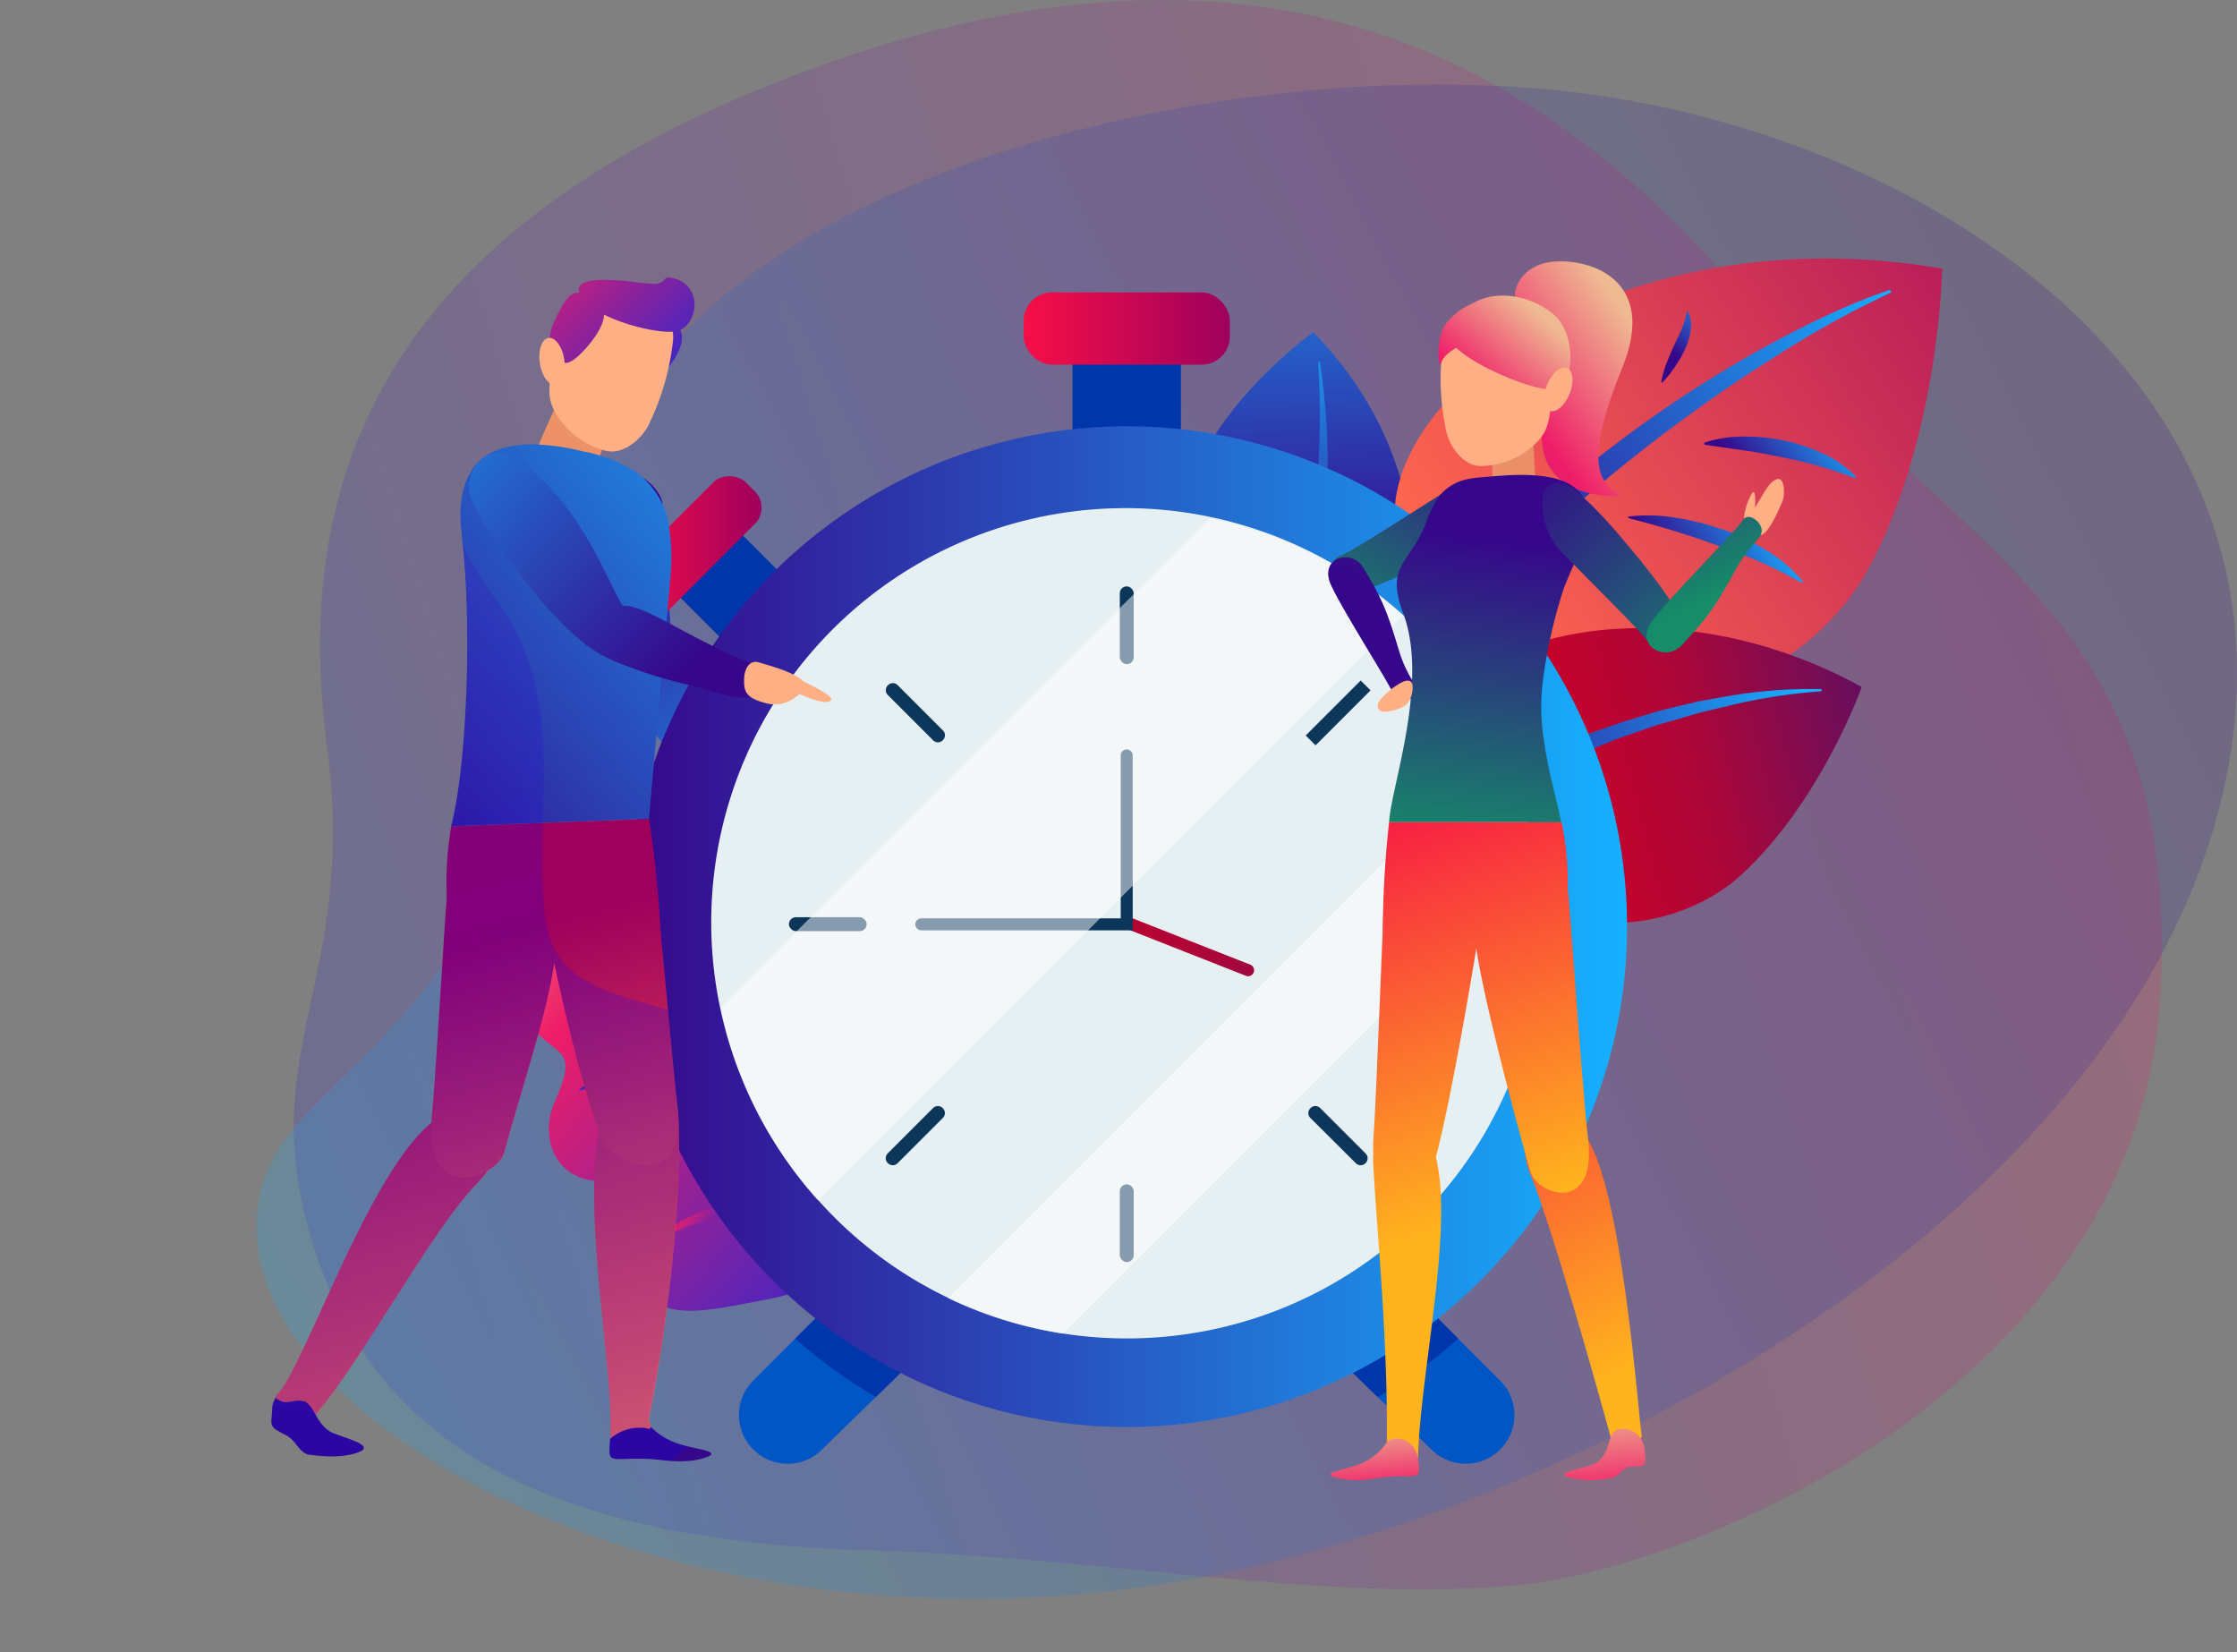 <svg xmlns="http://www.w3.org/2000/svg" xmlns:xlink="http://www.w3.org/1999/xlink" viewBox="0 0 329.46 243.27"><rect x="0" y="0" width="329.46" height="243.27" fill="#808080" stroke="none"/><defs><style>.cls-1{fill:none;}.cls-2{isolation:isolate;}.cls-3,.cls-4,.cls-56{opacity:0.2;}.cls-3{fill:url(#Gradient_bez_nazwy_8);}.cls-4{fill:url(#Gradient_bez_nazwy_5);}.cls-5{fill:url(#Gradient_bez_nazwy_5-2);}.cls-6{fill:url(#Gradient_bez_nazwy_4);}.cls-7{fill:url(#Gradient_bez_nazwy_4-2);}.cls-8{fill:url(#Gradient_bez_nazwy_4-3);}.cls-9{fill:url(#Gradient_bez_nazwy_4-4);}.cls-10{fill:url(#Gradient_bez_nazwy_4-5);}.cls-11{fill:url(#Gradient_bez_nazwy_4-6);}.cls-12{fill:url(#Gradient_bez_nazwy_4-7);}.cls-13{fill:url(#Gradient_bez_nazwy_4-8);}.cls-14{fill:url(#Gradient_bez_nazwy_5-3);}.cls-15{fill:url(#Gradient_bez_nazwy_5-4);}.cls-16{fill:url(#Gradient_bez_nazwy_5-5);}.cls-17{fill:url(#Gradient_bez_nazwy_5-6);}.cls-18{fill:url(#Gradient_bez_nazwy_14);}.cls-19{fill:url(#Gradient_bez_nazwy_9);}.cls-20{fill:url(#Gradient_bez_nazwy_5-7);}.cls-21{fill:url(#Gradient_bez_nazwy_9-2);}.cls-22{fill:url(#Gradient_bez_nazwy_7);}.cls-23{fill:url(#Gradient_bez_nazwy_9-3);}.cls-24{fill:url(#Безымянный_градиент_7);}.cls-25{fill:url(#Gradient_bez_nazwy_9-4);}.cls-26{fill:url(#Gradient_bez_nazwy_5-8);}.cls-27{fill:url(#Gradient_bez_nazwy_5-9);}.cls-28{fill:url(#Gradient_bez_nazwy_5-10);}.cls-29{fill:url(#Gradient_bez_nazwy_5-11);}.cls-30{fill:url(#Gradient_bez_nazwy_8-2);}.cls-31{fill:url(#Gradient_bez_nazwy_8-3);}.cls-32{fill:#0056c5;}.cls-33{fill:#0036ac;}.cls-34{fill:url(#Gradient_bez_nazwy_2);}.cls-35{fill:url(#Gradient_bez_nazwy_2-2);}.cls-36{fill:url(#Gradient_bez_nazwy_5-12);}.cls-37{fill:#e6eff1;}.cls-38{fill:#0c375a;}.cls-39{fill:url(#Безымянный_градиент_7-2);}.cls-40{fill:#fff;opacity:0.5;}.cls-41{fill:url(#Gradient_bez_nazwy_5-13);}.cls-42{fill:url(#Gradient_bez_nazwy_5-14);}.cls-43{fill:url(#Gradient_bez_nazwy_4-9);}.cls-44{fill:#ed9169;}.cls-45{fill:url(#Gradient_bez_nazwy_5-15);}.cls-46{fill:url(#Gradient_bez_nazwy_7-2);}.cls-47{fill:url(#Gradient_bez_nazwy_7-3);}.cls-48{fill:url(#Gradient_bez_nazwy_7-4);}.cls-49{fill:url(#Gradient_bez_nazwy_7-5);}.cls-50{fill:url(#Gradient_bez_nazwy_7-6);}.cls-51{fill:url(#Gradient_bez_nazwy_5-16);}.cls-52{fill:#ffaf84;}.cls-53{fill:url(#Gradient_bez_nazwy_4-10);}.cls-54{fill:url(#Gradient_bez_nazwy_4-11);}.cls-55{clip-path:url(#clip-path);}.cls-56{mix-blend-mode:multiply;fill:url(#Gradient_bez_nazwy_3);}.cls-57{fill:url(#Gradient_bez_nazwy_4-12);}.cls-58{fill:url(#Gradient_bez_nazwy_10);}.cls-59{fill:url(#Gradient_bez_nazwy_10-2);}.cls-60{fill:#ea8f68;}.cls-61{fill:url(#Gradient_bez_nazwy_10-3);}.cls-62{fill:url(#Gradient_bez_nazwy_14-2);}.cls-63{fill:url(#Gradient_bez_nazwy_14-3);}.cls-64{fill:url(#Gradient_bez_nazwy_14-4);}.cls-65{fill:url(#Gradient_bez_nazwy_14-5);}.cls-66{fill:url(#Gradient_bez_nazwy_14-6);}.cls-67{fill:url(#Gradient_bez_nazwy_4-13);}.cls-68{fill:url(#Gradient_bez_nazwy_4-14);}.cls-69{fill:url(#Gradient_bez_nazwy_4-15);}.cls-70{fill:url(#Gradient_bez_nazwy_4-16);}.cls-71{fill:url(#Gradient_bez_nazwy_10-4);}.cls-72{fill:url(#Gradient_bez_nazwy_10-5);}</style><linearGradient id="Gradient_bez_nazwy_8" x1="-1003.16" y1="1915.52" x2="-795.86" y2="1915.52" gradientTransform="matrix(1.27, -0.41, 0.36, 1.17, 627.06, -2488.89)" gradientUnits="userSpaceOnUse"><stop offset="0" stop-color="#2c27ce"/><stop offset="1" stop-color="#ef1d68"/></linearGradient><linearGradient id="Gradient_bez_nazwy_5" x1="-760.08" y1="129.31" x2="-453.12" y2="129.31" gradientTransform="translate(-300.21 518.58) rotate(152.45)" gradientUnits="userSpaceOnUse"><stop offset="0" stop-color="#36078b"/><stop offset="1" stop-color="#16b1ff"/></linearGradient><linearGradient id="Gradient_bez_nazwy_5-2" x1="-4673.08" y1="-307.86" x2="-4630.89" y2="-277.7" gradientTransform="translate(4578.51 1413.79) rotate(12.76)" xlink:href="#Gradient_bez_nazwy_5"/><linearGradient id="Gradient_bez_nazwy_4" x1="1573.83" y1="2931.15" x2="1538.91" y2="2838.85" gradientTransform="translate(-2565.69 -1755) rotate(-25.94)" gradientUnits="userSpaceOnUse"><stop offset="0" stop-color="#2c27ce"/><stop offset="0.65" stop-color="#ef1d68"/><stop offset="1" stop-color="#efba92"/></linearGradient><linearGradient id="Gradient_bez_nazwy_4-2" x1="-13223.85" y1="2929.14" x2="-13194.76" y2="2876.09" gradientTransform="matrix(-0.9, 0.44, 0.44, 0.9, -13039.64, 3339.83)" xlink:href="#Gradient_bez_nazwy_4"/><linearGradient id="Gradient_bez_nazwy_4-3" x1="-13203.02" y1="2900.39" x2="-13198.54" y2="2892.22" gradientTransform="matrix(-0.9, 0.44, 0.44, 0.9, -13039.64, 3339.83)" xlink:href="#Gradient_bez_nazwy_4"/><linearGradient id="Gradient_bez_nazwy_4-4" x1="-13199.91" y1="2888.12" x2="-13197.08" y2="2880.73" gradientTransform="matrix(-0.9, 0.44, 0.44, 0.9, -13039.64, 3339.83)" xlink:href="#Gradient_bez_nazwy_4"/><linearGradient id="Gradient_bez_nazwy_4-5" x1="-13215.92" y1="2895.88" x2="-13215.9" y2="2888.98" gradientTransform="matrix(-0.9, 0.44, 0.44, 0.9, -13039.64, 3339.83)" xlink:href="#Gradient_bez_nazwy_4"/><linearGradient id="Gradient_bez_nazwy_4-6" x1="-13206.5" y1="2914.43" x2="-13200.56" y2="2903.6" gradientTransform="matrix(-0.9, 0.44, 0.44, 0.9, -13039.64, 3339.83)" xlink:href="#Gradient_bez_nazwy_4"/><linearGradient id="Gradient_bez_nazwy_4-7" x1="-13223.19" y1="2908.74" x2="-13223.16" y2="2897.83" gradientTransform="matrix(-0.9, 0.44, 0.44, 0.9, -13039.64, 3339.83)" xlink:href="#Gradient_bez_nazwy_4"/><linearGradient id="Gradient_bez_nazwy_4-8" x1="-13209.87" y1="2884.15" x2="-13208.69" y2="2878.88" gradientTransform="matrix(-0.9, 0.44, 0.44, 0.9, -13039.64, 3339.83)" xlink:href="#Gradient_bez_nazwy_4"/><linearGradient id="Gradient_bez_nazwy_5-3" x1="-2461.26" y1="-1789.63" x2="-2444.57" y2="-1807.52" gradientTransform="matrix(0.87, 0.49, -0.49, 0.87, 1449.31, 2906.88)" xlink:href="#Gradient_bez_nazwy_5"/><linearGradient id="Gradient_bez_nazwy_5-4" x1="-325.94" y1="-116.42" x2="-309.25" y2="-134.31" gradientTransform="translate(486.36 296.14) rotate(7.96)" xlink:href="#Gradient_bez_nazwy_5"/><linearGradient id="Gradient_bez_nazwy_5-5" x1="1245.35" y1="2851.13" x2="1260.46" y2="2834.94" gradientTransform="matrix(0.95, -0.32, 0.32, 0.95, -1916.94, -2168.03)" xlink:href="#Gradient_bez_nazwy_5"/><linearGradient id="Gradient_bez_nazwy_5-6" x1="1336.63" y1="6127.08" x2="1350.2" y2="6112.54" gradientTransform="translate(-5084.11 -3286.13) rotate(-44.68)" xlink:href="#Gradient_bez_nazwy_5"/><linearGradient id="Gradient_bez_nazwy_14" x1="-1291.91" y1="-1054.38" x2="-1232.03" y2="-1118.55" gradientTransform="translate(1073.93 1518.05) rotate(18.37)" gradientUnits="userSpaceOnUse"><stop offset="0" stop-color="#f70f47"/><stop offset="1" stop-color="#ffb41d"/></linearGradient><linearGradient id="Gradient_bez_nazwy_9" x1="-2627" y1="-1811.7" x2="-2577.25" y2="-1890.37" gradientTransform="matrix(0.87, 0.5, -0.5, 0.87, 1527.54, 3015.6)" gradientUnits="userSpaceOnUse"><stop offset="0.48" stop-color="#36078b"/><stop offset="1" stop-color="#16b1ff"/></linearGradient><linearGradient id="Gradient_bez_nazwy_5-7" x1="-7739.16" y1="-2386.79" x2="-7693.57" y2="-2435.64" gradientTransform="matrix(-0.75, -0.66, -0.66, 0.75, -7190.62, -3232.88)" xlink:href="#Gradient_bez_nazwy_5"/><linearGradient id="Gradient_bez_nazwy_9-2" x1="-2591.94" y1="-1810.44" x2="-2645.63" y2="-1895.36" xlink:href="#Gradient_bez_nazwy_9"/><linearGradient id="Gradient_bez_nazwy_7" x1="-931.23" y1="-733.87" x2="-847.4" y2="-823.7" gradientTransform="translate(942.07 1028.56) rotate(14)" gradientUnits="userSpaceOnUse"><stop offset="0" stop-color="#ff664f"/><stop offset="1" stop-color="#9e005d"/></linearGradient><linearGradient id="Gradient_bez_nazwy_9-3" x1="-2622.65" y1="-1811.2" x2="-2548.44" y2="-1946.48" xlink:href="#Gradient_bez_nazwy_9"/><linearGradient id="Безымянный_градиент_7" x1="-2922.05" y1="-2019.99" x2="-2861.58" y2="-2084.8" gradientTransform="translate(1573.41 3402.3) rotate(32.85)" gradientUnits="userSpaceOnUse"><stop offset="0" stop-color="#dd001e"/><stop offset="0.42" stop-color="#ab0639"/><stop offset="1" stop-color="#221783"/></linearGradient><linearGradient id="Gradient_bez_nazwy_9-4" x1="-2615" y1="-1814.06" x2="-2533.84" y2="-1888.17" xlink:href="#Gradient_bez_nazwy_9"/><linearGradient id="Gradient_bez_nazwy_5-8" x1="-2572.34" y1="-1900.66" x2="-2563.27" y2="-1917.2" gradientTransform="matrix(0.87, 0.5, -0.5, 0.87, 1527.54, 3015.6)" xlink:href="#Gradient_bez_nazwy_5"/><linearGradient id="Gradient_bez_nazwy_5-9" x1="-2569.01" y1="-1917.58" x2="-2563.28" y2="-1932.57" gradientTransform="matrix(0.87, 0.5, -0.5, 0.87, 1527.54, 3015.6)" xlink:href="#Gradient_bez_nazwy_5"/><linearGradient id="Gradient_bez_nazwy_5-10" x1="-2598.67" y1="-1909.94" x2="-2598.63" y2="-1924.13" gradientTransform="matrix(0.87, 0.5, -0.5, 0.87, 1527.54, 3015.6)" xlink:href="#Gradient_bez_nazwy_5"/><linearGradient id="Gradient_bez_nazwy_5-11" x1="-2589.05" y1="-1926.71" x2="-2586.64" y2="-1937.51" gradientTransform="matrix(0.87, 0.5, -0.5, 0.87, 1527.54, 3015.6)" xlink:href="#Gradient_bez_nazwy_5"/><linearGradient id="Gradient_bez_nazwy_8-2" x1="-2602" y1="-1827.4" x2="-2602" y2="-1801.91" gradientTransform="matrix(0.87, 0.5, -0.5, 0.87, 1527.54, 3015.6)" xlink:href="#Gradient_bez_nazwy_8"/><linearGradient id="Gradient_bez_nazwy_8-3" x1="-2602" y1="-1820.9" x2="-2602" y2="-1832" gradientTransform="matrix(0.87, 0.5, -0.5, 0.87, 1527.54, 3015.6)" xlink:href="#Gradient_bez_nazwy_8"/><linearGradient id="Gradient_bez_nazwy_2" x1="150.76" y1="48.38" x2="181.13" y2="48.38" gradientUnits="userSpaceOnUse"><stop offset="0" stop-color="#f70f47"/><stop offset="1" stop-color="#9e005d"/></linearGradient><linearGradient id="Gradient_bez_nazwy_2-2" x1="91.4" y1="80.41" x2="112.17" y2="80.41" gradientTransform="translate(86.67 -48.42) rotate(45)" xlink:href="#Gradient_bez_nazwy_2"/><linearGradient id="Gradient_bez_nazwy_5-12" x1="92.25" y1="136.46" x2="239.64" y2="136.46" gradientTransform="matrix(1, 0, 0, 1, 0, 0)" xlink:href="#Gradient_bez_nazwy_5"/><linearGradient id="Безымянный_градиент_7-2" x1="132.8" y1="119.79" x2="241.29" y2="170.29" gradientTransform="matrix(1, 0, 0, 1, 0, 0)" xlink:href="#Безымянный_градиент_7"/><linearGradient id="Gradient_bez_nazwy_5-13" x1="-8213.01" y1="309.1" x2="-8210.45" y2="275.24" gradientTransform="matrix(-1, 0.04, 0.04, 1, -8121.19, 219.77)" xlink:href="#Gradient_bez_nazwy_5"/><linearGradient id="Gradient_bez_nazwy_5-14" x1="-8163.29" y1="312.85" x2="-8160.73" y2="279" gradientTransform="matrix(-1, 0.04, 0.04, 1, -8121.19, 219.77)" xlink:href="#Gradient_bez_nazwy_5"/><linearGradient id="Gradient_bez_nazwy_4-9" x1="-8228.53" y1="154.32" x2="-8196.6" y2="118.59" gradientTransform="matrix(-1, 0.04, 0.04, 1, -8121.19, 219.77)" xlink:href="#Gradient_bez_nazwy_4"/><linearGradient id="Gradient_bez_nazwy_5-15" x1="-3474.72" y1="206.93" x2="-3393.86" y2="145.11" gradientTransform="matrix(1, -0.04, 0.04, 1, 3518.51, -219.9)" xlink:href="#Gradient_bez_nazwy_5"/><linearGradient id="Gradient_bez_nazwy_7-2" x1="-8219.5" y1="303.98" x2="-8204.67" y2="240.51" gradientTransform="matrix(-1, 0.04, 0.04, 1, -8121.19, 219.77)" xlink:href="#Gradient_bez_nazwy_7"/><linearGradient id="Gradient_bez_nazwy_7-3" x1="-8186.2" y1="329.36" x2="-8166.95" y2="246.9" gradientTransform="matrix(-1, 0.04, 0.04, 1, -8121.19, 219.77)" xlink:href="#Gradient_bez_nazwy_7"/><linearGradient id="Gradient_bez_nazwy_7-4" x1="-8205.87" y1="307.17" x2="-8191.05" y2="243.69" gradientTransform="matrix(-1, 0.04, 0.04, 1, -8121.19, 219.77)" xlink:href="#Gradient_bez_nazwy_7"/><linearGradient id="Gradient_bez_nazwy_7-5" x1="-8219.97" y1="315.55" x2="-8202.15" y2="239.23" gradientTransform="matrix(-1, 0.04, 0.04, 1, -8121.19, 219.77)" xlink:href="#Gradient_bez_nazwy_7"/><linearGradient id="Gradient_bez_nazwy_7-6" x1="-8225.21" y1="302.65" x2="-8210.39" y2="239.17" gradientTransform="matrix(-1, 0.04, 0.04, 1, -8121.19, 219.77)" xlink:href="#Gradient_bez_nazwy_7"/><linearGradient id="Gradient_bez_nazwy_5-16" x1="-8228.4" y1="195.66" x2="-8178.86" y2="142.57" gradientTransform="matrix(-1, 0.04, 0.04, 1, -8123.23, 219.85)" xlink:href="#Gradient_bez_nazwy_5"/><linearGradient id="Gradient_bez_nazwy_4-10" x1="-8223.94" y1="158.42" x2="-8192.02" y2="122.69" gradientTransform="matrix(-1, 0.04, 0.04, 1, -8121.19, 219.77)" xlink:href="#Gradient_bez_nazwy_4"/><linearGradient id="Gradient_bez_nazwy_4-11" x1="-8231.35" y1="151.8" x2="-8199.42" y2="116.08" gradientTransform="matrix(-1, 0.04, 0.04, 1, -8121.19, 219.77)" xlink:href="#Gradient_bez_nazwy_4"/><clipPath id="clip-path"><path class="cls-1" d="M40.13,207.56a3.53,3.53,0,0,1,.54-1.68c-.07-.15,0-.34.24-.62,3.94-4.11,13.38-32.46,22.63-39.91,0-.29,0-.58.06-.88.56-5.69,1.88-28.51,2.22-32.44a46.76,46.76,0,0,1,.63-10.35c2.31-8.62,3.15-29.62,1.57-42.83,0-.39-.09-.79-.12-1.18-.22-2.95,0-6.23,1.77-8.73a7,7,0,0,1,1.06-1.17,4.52,4.52,0,0,1,.35-.29,11.92,11.92,0,0,1,7.46-2.07c.27,0,.53,0,.79,0,.7-1.71,1.52-3.52,2.24-5.08a6.53,6.53,0,0,1-.65-3.7,4.11,4.11,0,0,1-1.66-3c-.28-1.9.29-3.56,1.29-3.71A1,1,0,0,1,81,50c-.05-1.28.58-2.68,1.77-4.86.85-1.56,1.7-2.08,2.57-2-1-3.43,10.08-1.13,11.18-1.29,2.2-.32.56-1.35,3-.74,3.86,1.33,3.24,6.3.65,7.51.82,1.83-.63,4.11-1.74,5.49a35.16,35.16,0,0,1-3.05,8.72c-1.09,2-3.65,4.21-6.21,3.58l-.51-.15-.31.88a17.63,17.63,0,0,1,4.84,2.11,12,12,0,0,1,5.12,7.09,29.94,29.94,0,0,1,.39,9.08l-.23,2.57q.12,2,.24,3.91a121.76,121.76,0,0,0,11.87,5.8,1.35,1.35,0,0,1,1.16-.12c1.13.36,5.4,1.45,6.53,2.82l.1,0c.63.29,4.37,2.05,4,2.64-.49.9-3-.15-4.67-.84h0a5.09,5.09,0,0,1-5,1.35,6.25,6.25,0,0,1-2.21-1c-2.1.47-4.54-.53-9.52-1.86l-1.57-.42a7.54,7.54,0,0,0,.68,2.56,6.09,6.09,0,0,0,.8,1.06c2.54,3,4.18,6.37,5.87,9.85,1.28,2.63,2.36,6,4.29,8.24a1.8,1.8,0,0,1,.35.65c1.42.32,3,.67,4,.83,1.37.21,1,3.36.21,3.87-1.18.76-5.19,1.41-6.06-.15s-2.55-1.2-2.86-2.78a2.52,2.52,0,0,1,0-1.06,20.65,20.65,0,0,1-4.8-4.48c-1.92-2.23-3.73-4.54-5.54-6.85-.46,5.15-.77,8.54-.77,8.54s1.18,7.25,1.65,15.92c.78,8.33,2.06,22.28,2.55,26.56a19.42,19.42,0,0,1,.13,2.06c0,.05,0,.1,0,.15.41,7.91-.78,25.64-4.41,43.86a2.91,2.91,0,0,1,.29,1,11.59,11.59,0,0,0,3.84,2.38c2.24.87,6.93,1.13,4.37,2.07s-5.61.54-7.15.36a32.37,32.37,0,0,0-4.84-.1c-2.38.08-2.41-.07-2.19-2.67,0-.12,0-.22.05-.34l0,0c.62-9.76-4.06-32.17-1.68-44.94a245.93,245.93,0,0,1-6.58-25.12c-.86,6.91-5.06,19.35-7.35,27.91a5.07,5.07,0,0,1-2.47,2.69,16.92,16.92,0,0,1-1.62,2c-6.59,6.76-17.05,26.34-23.69,33.95a5.63,5.63,0,0,0,2.62,2.75c2.24.87,6.22,1.87,3.66,2.81s-5.61.54-7.15.36-1.91-2.08-3.52-2.9C39.59,210,39.91,210.16,40.13,207.56Z"/></clipPath><linearGradient id="Gradient_bez_nazwy_3" x1="-5409.78" y1="11463.61" x2="-5252.67" y2="11560.14" gradientTransform="matrix(-0.65, -0.7, 0.36, -0.62, -7604.51, 3484.93)" gradientUnits="userSpaceOnUse"><stop offset="0" stop-color="blue"/><stop offset="1" stop-color="#9e005d"/></linearGradient><linearGradient id="Gradient_bez_nazwy_4-12" x1="-4938.62" y1="83.7" x2="-4986.22" y2="49.38" gradientTransform="matrix(-1, 0, 0, 1, -4744.41, 0)" xlink:href="#Gradient_bez_nazwy_4"/><linearGradient id="Gradient_bez_nazwy_10" x1="-1710.87" y1="2549.78" x2="-1725.57" y2="2586.43" gradientTransform="matrix(-0.61, -0.79, -0.79, 0.61, 1184.1, -2848.54)" gradientUnits="userSpaceOnUse"><stop offset="0" stop-color="#36078b"/><stop offset="1" stop-color="#168d68"/></linearGradient><linearGradient id="Gradient_bez_nazwy_10-2" x1="-6098.17" y1="8769.56" x2="-6114.64" y2="8810.6" gradientTransform="matrix(0.7, 0.72, 0.72, -0.7, -1855.68, 10609.85)" xlink:href="#Gradient_bez_nazwy_10"/><linearGradient id="Gradient_bez_nazwy_10-3" x1="-4965.03" y1="79.63" x2="-4959.59" y2="126.31" gradientTransform="matrix(-1, 0, 0, 1, -4744.41, 0)" xlink:href="#Gradient_bez_nazwy_10"/><linearGradient id="Gradient_bez_nazwy_14-2" x1="-4955.36" y1="112.07" x2="-4976.9" y2="174.75" gradientTransform="matrix(-1, 0, 0, 1, -4744.41, 0)" xlink:href="#Gradient_bez_nazwy_14"/><linearGradient id="Gradient_bez_nazwy_14-3" x1="-5664.42" y1="23.09" x2="-5686.43" y2="87.16" gradientTransform="matrix(-0.99, 0.15, 0.15, 0.99, -5402.71, 968.6)" xlink:href="#Gradient_bez_nazwy_14"/><linearGradient id="Gradient_bez_nazwy_14-4" x1="-4958.83" y1="110.88" x2="-4980.36" y2="173.55" gradientTransform="matrix(-1, 0, 0, 1, -4744.41, 0)" xlink:href="#Gradient_bez_nazwy_14"/><linearGradient id="Gradient_bez_nazwy_14-5" x1="-4928.16" y1="121.41" x2="-4949.69" y2="184.09" gradientTransform="matrix(-1, 0, 0, 1, -4744.41, 0)" xlink:href="#Gradient_bez_nazwy_14"/><linearGradient id="Gradient_bez_nazwy_14-6" x1="-4942.4" y1="116.52" x2="-4963.93" y2="179.2" gradientTransform="matrix(-1, 0, 0, 1, -4744.41, 0)" xlink:href="#Gradient_bez_nazwy_14"/><linearGradient id="Gradient_bez_nazwy_4-13" x1="-4948.69" y1="239.15" x2="-4946.26" y2="209.16" gradientTransform="matrix(-1, 0, 0, 1, -4744.41, 0)" xlink:href="#Gradient_bez_nazwy_4"/><linearGradient id="Gradient_bez_nazwy_4-14" x1="-4983.1" y1="244.72" x2="-4980.03" y2="206.92" gradientTransform="matrix(-1, 0, 0, 1, -4744.41, 0)" xlink:href="#Gradient_bez_nazwy_4"/><linearGradient id="Gradient_bez_nazwy_4-15" x1="-4944.34" y1="77.16" x2="-4971.34" y2="46.34" gradientTransform="matrix(-1, 0, 0, 1, -4744.41, 0)" xlink:href="#Gradient_bez_nazwy_4"/><linearGradient id="Gradient_bez_nazwy_4-16" x1="-4938.79" y1="72.29" x2="-4965.79" y2="41.47" gradientTransform="matrix(-1, 0, 0, 1, -4744.41, 0)" xlink:href="#Gradient_bez_nazwy_4"/><linearGradient id="Gradient_bez_nazwy_10-4" x1="-6281.89" y1="-17.88" x2="-6299.58" y2="26.21" gradientTransform="matrix(-0.71, 0.18, 0.26, 0.97, -4250.25, 1234.76)" xlink:href="#Gradient_bez_nazwy_10"/><linearGradient id="Gradient_bez_nazwy_10-5" x1="-839.93" y1="1147.39" x2="-852.82" y2="1179.5" gradientTransform="matrix(0.67, -0.74, 0.74, 0.67, -55.71, -1330.18)" xlink:href="#Gradient_bez_nazwy_10"/></defs><title>slide7</title><g class="cls-2"><g id="Слой_2" data-name="Слой 2"><g id="Designed_by_Freepik" data-name="Designed by Freepik"><path class="cls-3" d="M114.93,11.89c68.89-27,111.58-4.7,143.16,33.41s63,44.64,60.1,101.12S250.73,231,222.86,233.5s-59.62-4.15-95.6-5.22C73.73,226.69,54.87,208,47.07,186.15c-11-30.93,5.88-40.22,1.07-76.47C42.36,66.24,61,33,114.93,11.89Z"/><path class="cls-4" d="M327.46,116.46C340.74,57.79,285.6,20.9,234.21,13.89c-45.83-6.26-113.16,7.91-137.64,40-17.88,23.42-1.18,41.06-26.21,80.67-16.27,25.75-29.61,28.25-32.18,41.86C32,208.91,98.71,244.58,170.82,233.34,231.09,223.95,313.31,179,327.46,116.46Z"/><path class="cls-5" d="M110.75,117.51c-1.93-2.24-3-5.61-4.29-8.24-1.69-3.48-3.33-6.89-5.87-9.85a6.09,6.09,0,0,1-.8-1.06c-.71-1.33-.74-3.43-.9-4.93s-.28-3.3-.39-5c-.31-4.77-.57-9.54-.94-14.3-.14-1.79-3.26-5.13-6.07-4.4-3.11.81-4,2.19-4,5.61a65.27,65.27,0,0,0,1,10.78c1.15,7.37,2.73,15.22,7.45,21.23,1.85,2.36,3.7,4.73,5.67,7,3.67,4.25,5.15,4.91,7.46,5.52C110.94,120.41,111.78,118.71,110.75,117.51Z"/><path class="cls-6" d="M82.47,141.64c-6.76,1.91-6.33,7.37-3.74,10.11,3.67,3.88,6.41,2.81,3,10.42-2.5,5.61.31,12,7.15,11.75,9.56-.41,4.32,7.47,5,12,1.46,9.3,8,7.54,19.15,5.42,11.41-2.17,16.95-8.31,19.46-18,1.86-7.17,1.49-13.66-4.12-16.1-8.05-3.52-11.83,4.87-13.25-2.72-.85-4.54-5.12-11.27-13.69-6.54S92.21,138.89,82.47,141.64Z"/><path class="cls-7" d="M130,192.6l-1.25-2.12-2.5-4.25c-.88-1.38-1.84-2.73-2.75-4.09l-1.39-2c-.48-.67-1-1.31-1.5-2-1-1.29-2-2.61-3-3.89a105.33,105.33,0,0,0-14.1-13.83,75,75,0,0,0-16.77-10.48l-.07.17q1.09.58,2.14,1.24c.71.41,1.41.85,2.1,1.29s1.37.89,2,1.37,1.36.91,2,1.43c1.31,1,2.64,1.91,3.89,3,.63.52,1.27,1,1.91,1.52l1.84,1.6,1.84,1.6,1.77,1.67,1.77,1.67c.59.55,1.13,1.17,1.69,1.75s1.13,1.16,1.69,1.74l.85.87c.28.3.53.61.8.91l3.19,3.66c1,1.25,2,2.53,3,3.8.5.64,1,1.26,1.49,1.91s.92,1.33,1.39,2c.93,1.32,1.91,2.62,2.81,4s1.72,2.75,2.6,4.11l1.32,2.05"/><path class="cls-8" d="M104.56,167.41a12.28,12.28,0,0,0-3.5-.13c-.58,0-1.14.14-1.71.22s-1.12.25-1.68.38a18.06,18.06,0,0,0-3.22,1.25,10.14,10.14,0,0,0-2.83,2.07l.06.11A35,35,0,0,1,98,169a65.88,65.88,0,0,1,6.57-1.51Z"/><path class="cls-9" d="M96.4,158.79a9.1,9.1,0,0,0-2.88-.64,13.43,13.43,0,0,0-1.44,0c-.48,0-1,.07-1.43.12a13.49,13.49,0,0,0-2.81.71,7.73,7.73,0,0,0-2.55,1.52l0,.11a29.21,29.21,0,0,1,5.48-1.16,55.09,55.09,0,0,1,5.6-.52Z"/><path class="cls-10" d="M110.28,162.92a9.33,9.33,0,0,0,0-1.92c0-.59-.09-1.15-.16-1.69-.06-.27-.06-.53-.1-.79l0-.39a3,3,0,0,0,0-.39,8.17,8.17,0,0,1,0-1.76l-.08-.07a3.41,3.41,0,0,0-.83,1.67,5.84,5.84,0,0,0-.05,1.86,11.16,11.16,0,0,0,1.12,3.53Z"/><path class="cls-11" d="M114.71,177a16.27,16.27,0,0,0-4.63-.18c-.77,0-1.51.19-2.26.3s-1.48.33-2.22.51a23.89,23.89,0,0,0-4.27,1.66,13.45,13.45,0,0,0-3.76,2.74l.07.14a46.39,46.39,0,0,1,8.39-3,87.34,87.34,0,0,1,8.71-2Z"/><path class="cls-12" d="M121.54,171.74a16.56,16.56,0,0,0-.17-4.84,20.22,20.22,0,0,1-.08-4.77q.07-.63.18-1.25c0-.22,0-.59-.18-.31a2.84,2.84,0,0,0-.25.58c-.14.34-.3.69-.4,1a19.68,19.68,0,0,0-.6,2.32,11.68,11.68,0,0,0,1.37,7.28Z"/><path class="cls-13" d="M100.16,155a6.89,6.89,0,0,0-.31-1.45c-.13-.44-.3-.85-.44-1.24s-.31-.77-.45-1.15a5.18,5.18,0,0,1-.3-1.31l-.07,0a2.54,2.54,0,0,0-.29,1.4,4.68,4.68,0,0,0,.32,1.4,10.2,10.2,0,0,0,1.47,2.45Z"/><path class="cls-14" d="M184.26,137.61c-2.58-4.93,7.19-9.87,17.11-5.19a21.89,21.89,0,0,1-4.45,7.93C194.3,143.06,187.87,144.52,184.26,137.61Z"/><path class="cls-15" d="M178.43,135.11c-4.21-3.64,3.08-11.81,14-11.09a21.89,21.89,0,0,1-1.24,9C189.78,136.5,184.32,140.21,178.43,135.11Z"/><path class="cls-16" d="M174.76,133.84c-4.88-1.24-2.3-10.81,6.84-14.66a19.82,19.82,0,0,1,2.66,7.79C184.5,130.36,181.6,135.58,174.76,133.84Z"/><path class="cls-17" d="M173.54,131.72c-4.43.92-6.12-7.82-.25-14.54a17.81,17.81,0,0,1,5.21,5.25C180,125.08,179.74,130.43,173.54,131.72Z"/><path class="cls-18" d="M176.29,107.3c-12.48-15.59,18.52-39.69,56.66-30,0,0-1.61,17.7-10.21,31C215.41,119.58,193.77,129.12,176.29,107.3Z"/><path class="cls-19" d="M227.39,79.35a35.71,35.71,0,0,0-12.07,3.58,45,45,0,0,0-5.46,3c-.86.58-1.75,1.11-2.59,1.73l-1.27.9-1.23,1a77.59,77.59,0,0,0-9.11,8.5c-.68.79-1.43,1.51-2.09,2.32l-2,2.39c-1.28,1.66-2.6,3.27-3.79,5a171.49,171.49,0,0,0-13.25,21.59c-2,3.77-3.91,7.58-5.77,11.45-.94,1.93-1.93,3.84-2.83,5.8l-1.34,2.94-1.44,2.92-.29-.1a221.2,221.2,0,0,1,9.47-24c.87-2,1.91-3.87,2.85-5.81s2.06-3.79,3.08-5.69a127.6,127.6,0,0,1,7-10.88c1.24-1.77,2.63-3.42,4-5.12S192,97.54,193.56,96a70.28,70.28,0,0,1,9.8-8.46,50.77,50.77,0,0,1,11.38-6.15A32,32,0,0,1,227.43,79Z"/><path class="cls-20" d="M195.36,97.69c15,2.24,19-27.39-1.95-48.78,0,0-11,7.84-16.47,18.59C172.29,76.66,174.3,94.55,195.36,97.69Z"/><path class="cls-21" d="M194.38,53.28A99.51,99.51,0,0,1,194.86,80l-.34,3.34L194,86.69,193.5,90c-.18,1.11-.42,2.2-.63,3.3s-.46,2.19-.69,3.29-.47,2.19-.77,3.27l-1.7,6.5c-.65,2.14-1.38,4.26-2.07,6.39-.35,1.06-.69,2.13-1.06,3.19l-1.22,3.13-2.5,6.23c-.92,2-1.88,4.06-2.84,6.07l-1.44,3c-.51,1-1.05,2-1.6,2.95l-3.27,5.84c-.54,1-1.15,1.91-1.77,2.84l-1.83,2.8-1.84,2.79-1.89,2.74-.2-.12,3.25-5.79,1.62-2.9c.55-1,1.09-1.93,1.56-2.93l2.94-6c.48-1,1-2,1.46-3l1.31-3,2.63-6.1,2.33-6.22,1.16-3.11,1-3.16c.66-2.11,1.36-4.21,2-6.33A185.26,185.26,0,0,0,193,79.78a125.61,125.61,0,0,0,1.13-26.47Z"/><path class="cls-22" d="M210.15,87.56c-19.09-20.42,21.61-57.37,75.88-48,0,0-.36,24.87-10.94,44.34C266.07,100.53,236.88,116.16,210.15,87.56Z"/><path class="cls-23" d="M278.55,43.06A143.85,143.85,0,0,0,261,52.81c-5.65,3.54-11.09,7.37-16.38,11.38s-10.4,8.24-15.27,12.74-9.7,9-14.22,13.87-9,9.76-13.14,14.92c-1.09,1.25-2.1,2.57-3.13,3.87s-2.08,2.59-3.07,3.93l-3,4c-1,1.31-2,2.67-2.95,4l-2.9,4.07c-.92,1.39-1.84,2.78-2.79,4.15-1.93,2.73-3.66,5.59-5.48,8.39-.95,1.39-1.82,2.81-2.69,4.24l-2.64,4.29c-.89,1.43-1.68,2.91-2.53,4.36l-2.62,4.34-.34-.16a267.58,267.58,0,0,1,19.56-35.3,233.2,233.2,0,0,1,25-31.69,210.1,210.1,0,0,1,30.49-26.45,180.45,180.45,0,0,1,17.12-10.72c3-1.62,5.95-3.16,9-4.57a93.55,93.55,0,0,1,9.36-3.81Z"/><path class="cls-24" d="M211.2,116.23c-8.27-18.4,28.14-34.14,63-15.07,0,0-6,16.9-17.81,27.73C246.36,138.12,222.78,142,211.2,116.23Z"/><path class="cls-25" d="M268.28,101.79A83.13,83.13,0,0,0,254,104.07l-3.5.84-3.45,1c-1.14.37-2.31.62-3.43,1l-3.39,1.18c-2.27.73-4.46,1.73-6.68,2.59-1.1.46-2.23.84-3.3,1.38L227,113.66c-1.07.52-2.16,1-3.25,1.51s-2.11,1.12-3.16,1.68l-3.15,1.7c-1,.58-2.12,1.1-3.11,1.77l-6.12,3.74c-.51.32-1,.61-1.52.94l-1.46,1c-1,.69-1.95,1.39-2.94,2.06l-3,2c-.49.34-1,.67-1.48,1l-1.41,1.12c-1.87,1.5-3.77,3-5.68,4.42s-3.7,3.07-5.54,4.63l-5.5,4.71c-3.61,3.22-7,6.67-10.69,9.89l-.2-.17c3.3-3.56,6.54-7.2,9.9-10.7l5.28-5c1.77-1.67,3.48-3.4,5.39-4.9l5.61-4.66,1.4-1.17c.48-.38,1-.72,1.47-1.08l3-2.14,3-2.14,1.48-1.07c.5-.34,1-.65,1.54-1L213,118a135.92,135.92,0,0,1,26.6-11.87c2.33-.71,4.64-1.46,7-2l3.55-.84,3.59-.65a72.27,72.27,0,0,1,14.53-1.16Z"/><path class="cls-26" d="M239.84,76.06a24.63,24.63,0,0,1,7.1.21c1.17.14,2.29.45,3.43.7s2.23.67,3.35,1,2.18.84,3.24,1.35A33.55,33.55,0,0,1,260.07,81a20.62,20.62,0,0,1,5.45,4.64l-.13.21a70.44,70.44,0,0,0-12.5-5.55,132.37,132.37,0,0,0-13.1-4Z"/><path class="cls-27" d="M251,65.19a18.25,18.25,0,0,1,5.93-.9,27.41,27.41,0,0,1,5.82.58,26.1,26.1,0,0,1,5.59,1.86,15.64,15.64,0,0,1,5,3.48l-.1.23c-1.77-.7-3.57-1.29-5.4-1.82s-3.68-.94-5.55-1.32-3.73-.75-5.61-1-3.77-.57-5.65-.8Z"/><path class="cls-28" d="M228.9,66a20.84,20.84,0,0,1,.17-4c.16-1.21.36-2.35.57-3.44s.45-2.14.58-3.19a15.79,15.79,0,0,0,.16-3.61l.18-.14A7,7,0,0,1,232,55.23a12.15,12.15,0,0,1-.15,3.83,20.81,20.81,0,0,1-1.09,3.66,22,22,0,0,1-1.67,3.43Z"/><path class="cls-29" d="M244.67,56.26a14.3,14.3,0,0,1,.84-2.93c.35-.88.69-1.71,1.06-2.49s.76-1.53,1.07-2.3a10.77,10.77,0,0,0,.8-2.65l.15-.07a5,5,0,0,1,.39,2.91,9.65,9.65,0,0,1-.86,2.82,19.55,19.55,0,0,1-3.32,4.82Z"/><path class="cls-30" d="M178.16,165.05,158.24,153.6a2.25,2.25,0,0,1-.95-2.84l10.53-24.67A2.25,2.25,0,0,1,171,125l25.41,14.61a2.25,2.25,0,0,1,.68,3.3l-16,21.51A2.25,2.25,0,0,1,178.16,165.05Z"/><path class="cls-31" d="M196.37,145.69l-30.56-17.57a1.49,1.49,0,0,1-.65-1.83l1.66-4.27a1.49,1.49,0,0,1,2.13-.75l31.76,18.26a1.49,1.49,0,0,1,.42,2.22l-2.86,3.58A1.49,1.49,0,0,1,196.37,145.69Z"/><path class="cls-32" d="M137.29,197.62l-8.3,8.1-7.92,7.73a7.17,7.17,0,0,1-10.14-10.14l6.17-6.17,6.4-6.41Z"/><path class="cls-32" d="M215.88,215.55a7.16,7.16,0,0,1-5.07-2.1l-7.92-7.73-8.3-8.1,13.78-6.89,6.4,6.41,6.17,6.17A7.17,7.17,0,0,1,215.88,215.55Z"/><path class="cls-33" d="M123.52,190.73l13.78,6.89-8.3,8.1a73.72,73.72,0,0,1-11.88-8.58Z"/><path class="cls-33" d="M214.77,197.14a73.72,73.72,0,0,1-11.88,8.58l-8.3-8.1,13.78-6.89Z"/><rect class="cls-33" x="157.96" y="50.63" width="15.96" height="17.56"/><rect class="cls-34" x="150.76" y="43.06" width="30.37" height="10.64" rx="4.17" ry="4.17"/><rect class="cls-33" x="101.64" y="79.62" width="12.98" height="14.28" transform="translate(-29.67 101.87) rotate(-45)"/><rect class="cls-35" x="89.44" y="76.09" width="24.68" height="8.65" rx="3.39" ry="3.39" transform="translate(-27.05 95.53) rotate(-45)"/><circle class="cls-36" cx="165.94" cy="136.46" r="73.69"/><path class="cls-37" d="M227,136.1a61,61,0,0,1-61,61,61.51,61.51,0,0,1-9.4-.72,60.32,60.32,0,0,1-14.35-4.08q-1.29-.54-2.55-1.15a60.8,60.8,0,0,1-16.85-11.93q-1.2-1.2-2.33-2.46a61,61,0,0,1,86.16-86.16q1.26,1.13,2.46,2.33A60.8,60.8,0,0,1,221,109.8q.6,1.26,1.15,2.55a60.33,60.33,0,0,1,4.08,14.35A61.49,61.49,0,0,1,227,136.1Z"/><rect class="cls-38" x="164.92" y="86.35" width="2.05" height="11.45" rx="1.03" ry="1.03"/><rect class="cls-38" x="164.92" y="174.4" width="2.05" height="11.45" rx="1.03" ry="1.03"/><rect class="cls-38" x="116.19" y="135.07" width="11.45" height="2.05" rx="1.03" ry="1.03"/><rect class="cls-38" x="204.25" y="135.07" width="11.45" height="2.05" rx="1.03" ry="1.03"/><rect class="cls-38" x="191.35" y="103.94" width="11.45" height="2.05" transform="translate(-16.51 170.08) rotate(-44.99)"/><path class="cls-38" d="M130.76,171.28h0a1,1,0,0,1,0-1.45l6.64-6.64a1,1,0,0,1,1.45,0h0a1,1,0,0,1,0,1.45l-6.64,6.64A1,1,0,0,1,130.76,171.28Z"/><path class="cls-38" d="M138.86,109h0a1,1,0,0,1-1.45,0l-6.64-6.64a1,1,0,0,1,0-1.45h0a1,1,0,0,1,1.45,0l6.64,6.64A1,1,0,0,1,138.86,109Z"/><path class="cls-38" d="M201.12,171.28h0a1,1,0,0,1-1.45,0L193,164.64a1,1,0,0,1,0-1.45h0a1,1,0,0,1,1.45,0l6.64,6.64A1,1,0,0,1,201.12,171.28Z"/><path class="cls-39" d="M183.5,143.7l-18.59-7.32.64-1.64,18.59,7.32a.88.88,0,0,1,.5,1.14h0A.88.88,0,0,1,183.5,143.7Z"/><path class="cls-38" d="M166.82,137H135.69a.88.88,0,0,1-.88-.88h0a.88.88,0,0,1,.88-.88h29.37v-24a.88.88,0,0,1,.88-.88h0a.88.88,0,0,1,.88.88Z"/><path class="cls-40" d="M206.63,90.62l-86.16,86.16a60.86,60.86,0,0,1-14.32-28.46l72-72a60.86,60.86,0,0,1,28.46,14.32Z"/><path class="cls-40" d="M226.24,126.7l-69.71,69.7a60.32,60.32,0,0,1-14.35-4.08q-1.29-.54-2.55-1.15L221,109.8q.6,1.26,1.15,2.55A60.33,60.33,0,0,1,226.24,126.7Z"/></g><g id="Objects"><path class="cls-41" d="M95.42,209.66a9.89,9.89,0,0,0,4.24,2.86c2.24.87,6.93,1.13,4.37,2.07s-5.61.54-7.15.36a32.37,32.37,0,0,0-4.84-.1c-2.38.08-2.41-.07-2.19-2.67C90.16,208.59,94.27,207.68,95.42,209.66Z"/><path class="cls-42" d="M45.47,206.13c.36.61,1.39,4.06,3.63,4.93s6.22,1.87,3.66,2.81-5.61.54-7.15.36-1.91-2.07-3.52-2.9c-2.49-1.28-2.17-1.16-2-3.76A2.86,2.86,0,0,1,45.47,206.13Z"/><path class="cls-43" d="M93.81,55.89c1.59,1.28,2.37,1.48,3.57-.6.06-.1,6.44-6.23.59-8.6-2.69-1.09-4.85-1.7-5.45,2.14S91.91,54.36,93.81,55.89Z"/><path class="cls-44" d="M83.53,56.34c-.14.25-2.81,5.68-4.52,10a4.77,4.77,0,0,0,2.65,5.75l.09,0c2.08.77,5.23-.21,5.82-2.36A59.85,59.85,0,0,1,90.34,62Z"/><path class="cls-45" d="M68,78.85c1.58,13.21.74,34.21-1.57,42.83l29.14-1.1s1.7-18.85,3.13-35.2a29.94,29.94,0,0,0-.39-9.08,12,12,0,0,0-5.12-7.09,22.49,22.49,0,0,0-7.49-2.78,33.66,33.66,0,0,0-7.16-1c-3.28,0-6.89.7-8.88,3.53-1.76,2.49-2,5.78-1.77,8.73C67.94,78.06,68,78.46,68,78.85Z"/><path class="cls-46" d="M67.25,139.51s-2.75-6-.79-17.82l29.14-1.1a165.36,165.36,0,0,1,1.74,17.79Z"/><path class="cls-47" d="M70.17,174.36c6.82-7,2.9-13.05-4.16-10.48-10,3.64-20.81,36.91-25.1,41.38-.56.59-.15.8.3,1,1.3.66,2.15-.38,3.72.15.65.22,1.55,1.88,1.55,1.88C53.11,200.7,63.59,181.12,70.17,174.36Z"/><path class="cls-48" d="M81.76,140.24c.58-11.83-4.44-20.8-11.6-16.63-3,1.75-4,5.07-4.32,8.17s-1.66,26.87-2.24,32.69c-1.29,13.13,9.68,8.91,10.66,5.25C76.74,160.47,81.45,146.68,81.76,140.24Z"/><path class="cls-49" d="M99.94,165.27c-.45-8.85-5.18-10.77-9.45-4.58-6.72,9.74.11,39.51-.62,51.18a6.57,6.57,0,0,1,5.44-1.53c1,.41.23-1.21.23-1.21C99.16,190.91,100.35,173.17,99.94,165.27Z"/><path class="cls-50" d="M88.43,167.61c1.28,3.57,12.89,8.55,11.36-4.55-.68-5.81-2.8-29.57-3.15-32.67s-1.06-7.61-2.64-8.12c-7.89-2.54-15.09,7-12.6,18.58C83.07,148.59,85.78,160.21,88.43,167.61Z"/><path class="cls-51" d="M85.9,94.62a48,48,0,0,1-6.08-6c-1.45-1.72-2.84-3.49-4.18-5.3a65.44,65.44,0,0,1-5.88-9.09c-1.65-3,0-6.56,2.51-7.32,2.78-.83,4.51.77,7.54,3.7,6.81,6.58,10.11,15.87,11.89,18.59a5.15,5.15,0,0,1,1.42.15c3.77,1,9.77,5.37,18.69,8.81,1.47.57,1.08,3.61-.74,4.28-2.24.82-4.66-.25-10.09-1.7a66.87,66.87,0,0,1-10-3.18,21.47,21.47,0,0,1-4.82-2.69Z"/><path class="cls-52" d="M81.42,52.68c-.72,5.12-.85,6.26.84,8.84a12.12,12.12,0,0,0,6.94,4.86c2.56.63,5.11-1.61,6.21-3.58a37.42,37.42,0,0,0,3.71-12.65c.32-2.86-2.29-7.06-5.81-7.92S83.18,40.18,81.42,52.68Z"/><path class="cls-53" d="M81.62,51.91c1,1.68,1.66,2.12,3.42.63,1.37-1.16,5.41-5.72,3.34-7.58s-3.83-3.12-5.62.15S80.41,49.91,81.62,51.91Z"/><ellipse class="cls-52" cx="81.09" cy="53.37" rx="1.82" ry="3.48" transform="matrix(0.99, -0.15, 0.15, 0.99, -6.98, 12.54)"/><path class="cls-54" d="M85.36,43.21c1.23,3.38,10.57,5.95,13.9,5.63s4.57-6.3.28-7.78c-2.47-.61-.82.42-3,.74C95.4,42,84,39.61,85.36,43.21Z"/><path class="cls-52" d="M111.77,97.54c1.48.47,8.31,2.18,6.51,4.13-2,2.15-3.95,2.3-5.57,1.86-3-.8-3.17-1.79-3.12-3.66C109.63,98.56,110.36,97.1,111.77,97.54Z"/><path class="cls-52" d="M118.4,100.4c.63.29,4.37,2.05,4,2.64-.49.9-3-.15-4.67-.84-.9-.37-1.84-1.37-1.41-1.93S117.39,99.93,118.4,100.4Z"/><g class="cls-55"><path class="cls-56" d="M9.18,38.85c12.79-6.68,40.21-5,48.71,7.9,8.69,13.15,2.94,25.51,15.22,41.64C84.3,103.08,78,122,80.52,136.32c2.82,15.71,27.72,7.28,37.77,26.26,15.44,29.17-15.46,50.17-34.53,63.64-19.58,13.82-49.62,26.53-71.6,7.14C-4.07,219.05-.35,161,2.54,145.7c4.15-22,25.32-8,12.7-28.8-7.55-12.47-14.66-36,6-38.81S-9.24,48.48,9.18,38.85Z"/></g><path class="cls-57" d="M223.71,45.59c-1.71-2.41.25-6.66,5.1-7.06,5.54-.46,15.38,2.74,10.1,15.65-5.49,13.44-3.78,16.88-.08,18.89,0,0-12.69,1-11.72-10.07S227.68,51.18,223.71,45.59Z"/><path class="cls-58" d="M197.51,81.79c2.27-1,8.34-5,16.56-10.15A11.18,11.18,0,0,1,222,71c1.67.56,2.57,3.17-.07,5A71.37,71.37,0,0,1,213,81.39c-8.75,4.67-12.87,5.86-14.78,6.18C196,88,194.19,83.23,197.51,81.79Z"/><path class="cls-59" d="M205.52,102.78c-.68-1.88-8.54-14-9.67-17.07-1.33-3.65,3.26-4.9,4.91-2.16,2.52,4.21,3.37,5.81,5.23,12.1,1.3,4.37,2.87,5,2.4,6.39C208,103.13,206,104,205.52,102.78Z"/><path class="cls-60" d="M225.6,61.71c0,.28.47,6.15.54,10.66,0,2.21-1.56,4.31-3.15,4.36h-.07c-1.56,0-3.4-2-3.26-4.13.25-3.92.06-7.94.06-8Z"/><path class="cls-61" d="M230.16,87.09a76.74,76.74,0,0,0-2.82,12.34,31.26,31.26,0,0,0,0,9.29c.25,1.85.62,3.69,1,5.51.16.69,1.52,6.26,1.58,6.85H204.58c.24-5,5.92-20.63,2.08-30.76-2.66-7,.87-7.23,3.27-13.07A17.16,17.16,0,0,1,212,73a7.3,7.3,0,0,1,3.89-2.39,14.49,14.49,0,0,1,2.36-.33c4.3-.35,14.43-1.59,15.38,4.53a10.84,10.84,0,0,1-.5,4.95c-.57,1.79-1.42,3.47-2.13,5.2Q230.53,86,230.16,87.09Z"/><path class="cls-62" d="M229.9,137.22s2.2-5.54.1-16.14H204.58a155.54,155.54,0,0,0-.93,16.14Z"/><path class="cls-63" d="M225.38,172.88c-3.34-8.17,4.78-11,8.38-5.24,5.09,8.1,7.29,38.05,8,43.62.09.73-.31.65-.74.57-1.25-.24-.72-1.42-2.52-1.31-.95.06-1.22,1.36-1.22,1.36C235.27,204.46,228.61,180.8,225.38,172.88Z"/><path class="cls-64" d="M217.28,138.38c-.89-10.67,3.18-19,9.56-15.43,2.68,1.48,3.67,4.45,4,7.24s2.34,31.83,3,37.07c1.56,11.83-7.44,8.64-8.41,5.36C223,164.35,217.76,144.2,217.28,138.38Z"/><path class="cls-65" d="M202.25,171.2c-.33-8,7.18-7.84,9.07-1.32,3,10.25-2.17,32.26-2.48,44.84-1.31-2.17-2.55-2.7-3.13-2.65a2.09,2.09,0,0,0-1.46.82C204.44,196.32,202.61,179.76,202.25,171.2Z"/><path class="cls-66" d="M211,172.07c-1,3.27-9.6,7.05-8.7-4.85.4-5.28,1.46-34.43,1.66-37.24s.67-6.91,2-7.43c6.79-2.56,13.38,5.82,11.59,16.37C216.41,146,213.09,165.29,211,172.07Z"/><path class="cls-52" d="M228.66,57.45c-.5,5-.65,6.13-2.84,8.18a11.83,11.83,0,0,1-7.7,3c-2.57,0-4.47-2.71-5.05-4.83a36.47,36.47,0,0,1-.58-12.85c.36-2.78,3.8-6.16,7.35-6.16S229.89,45.2,228.66,57.45Z"/><path class="cls-67" d="M203.93,212.84a8.67,8.67,0,0,1-3.6,2.73c-1.92.86-6,1.26-3.74,2a13.55,13.55,0,0,0,6.24.08,27.09,27.09,0,0,1,4.21-.25c2.08,0,2.1-.14,1.82-2.49C208.48,211.7,204.87,211,203.93,212.84Z"/><path class="cls-68" d="M237.29,211.41c-.29.56-.59,3.3-2.52,4.16s-6,1.26-3.74,2a13.55,13.55,0,0,0,6.24.08c1.34-.21,1.55-1.67,3.13-1.68,2.08,0,2.1-.14,1.82-2.49C241.84,210.27,238.23,209.58,237.29,211.41Z"/><path class="cls-69" d="M213.33,48.32c-2,3.35,12.31,9.51,15.48,9S232,50,229.51,47,218,40.41,213.33,48.32Z"/><path class="cls-70" d="M218.63,47.48c-.52,2.84-5.49,3.49-6.34,5.84-.53,1.46-.77-3.15.39-5.23S219.66,41.77,218.63,47.48Z"/><ellipse class="cls-52" cx="228.81" cy="58.19" rx="3.39" ry="1.78" transform="matrix(0.38, -0.93, 0.93, 0.38, 88.44, 248.02)"/><path class="cls-52" d="M256.81,76.87A9.2,9.2,0,0,1,258,72.67c.66-.88.48,1.48.47,2.63S256.71,78.14,256.81,76.87Z"/><path class="cls-52" d="M257.91,75.64c1.74-2.61,2.24-4.28,3.6-5s1.43,2.18,1,3.18-1.92,4.69-3.2,5S256.63,77.56,257.91,75.64Z"/><path class="cls-71" d="M242.92,94.75c-1.45-2-6.71-7.07-13.46-14a11.19,11.19,0,0,1-2.3-7.57c.19-1.76,2.55-3.18,4.91-1a71.23,71.23,0,0,1,7.14,7.49c6.43,7.55,8.48,11.32,9.2,13.11C249.26,94.89,245,97.68,242.92,94.75Z"/><path class="cls-72" d="M259.45,77.94c.18,1.47-1.57,1.81-3.85,6-3.29,6-4.5,7.42-8,11.13-2.28,2.42-6.67.14-4.51-3.28,1.83-2.89,12.49-13.44,13.6-15.2C257.43,75.38,259.31,76.74,259.45,77.94Z"/><path class="cls-52" d="M205.82,100.85a11,11,0,0,0-2.61,2.28c-.45.58-.44,1.51.39,1.65s3-.35,3.71-1.24a3.78,3.78,0,0,0,.71-2.7C207.87,100,207,100.06,205.82,100.85Z"/></g></g></g></svg>
